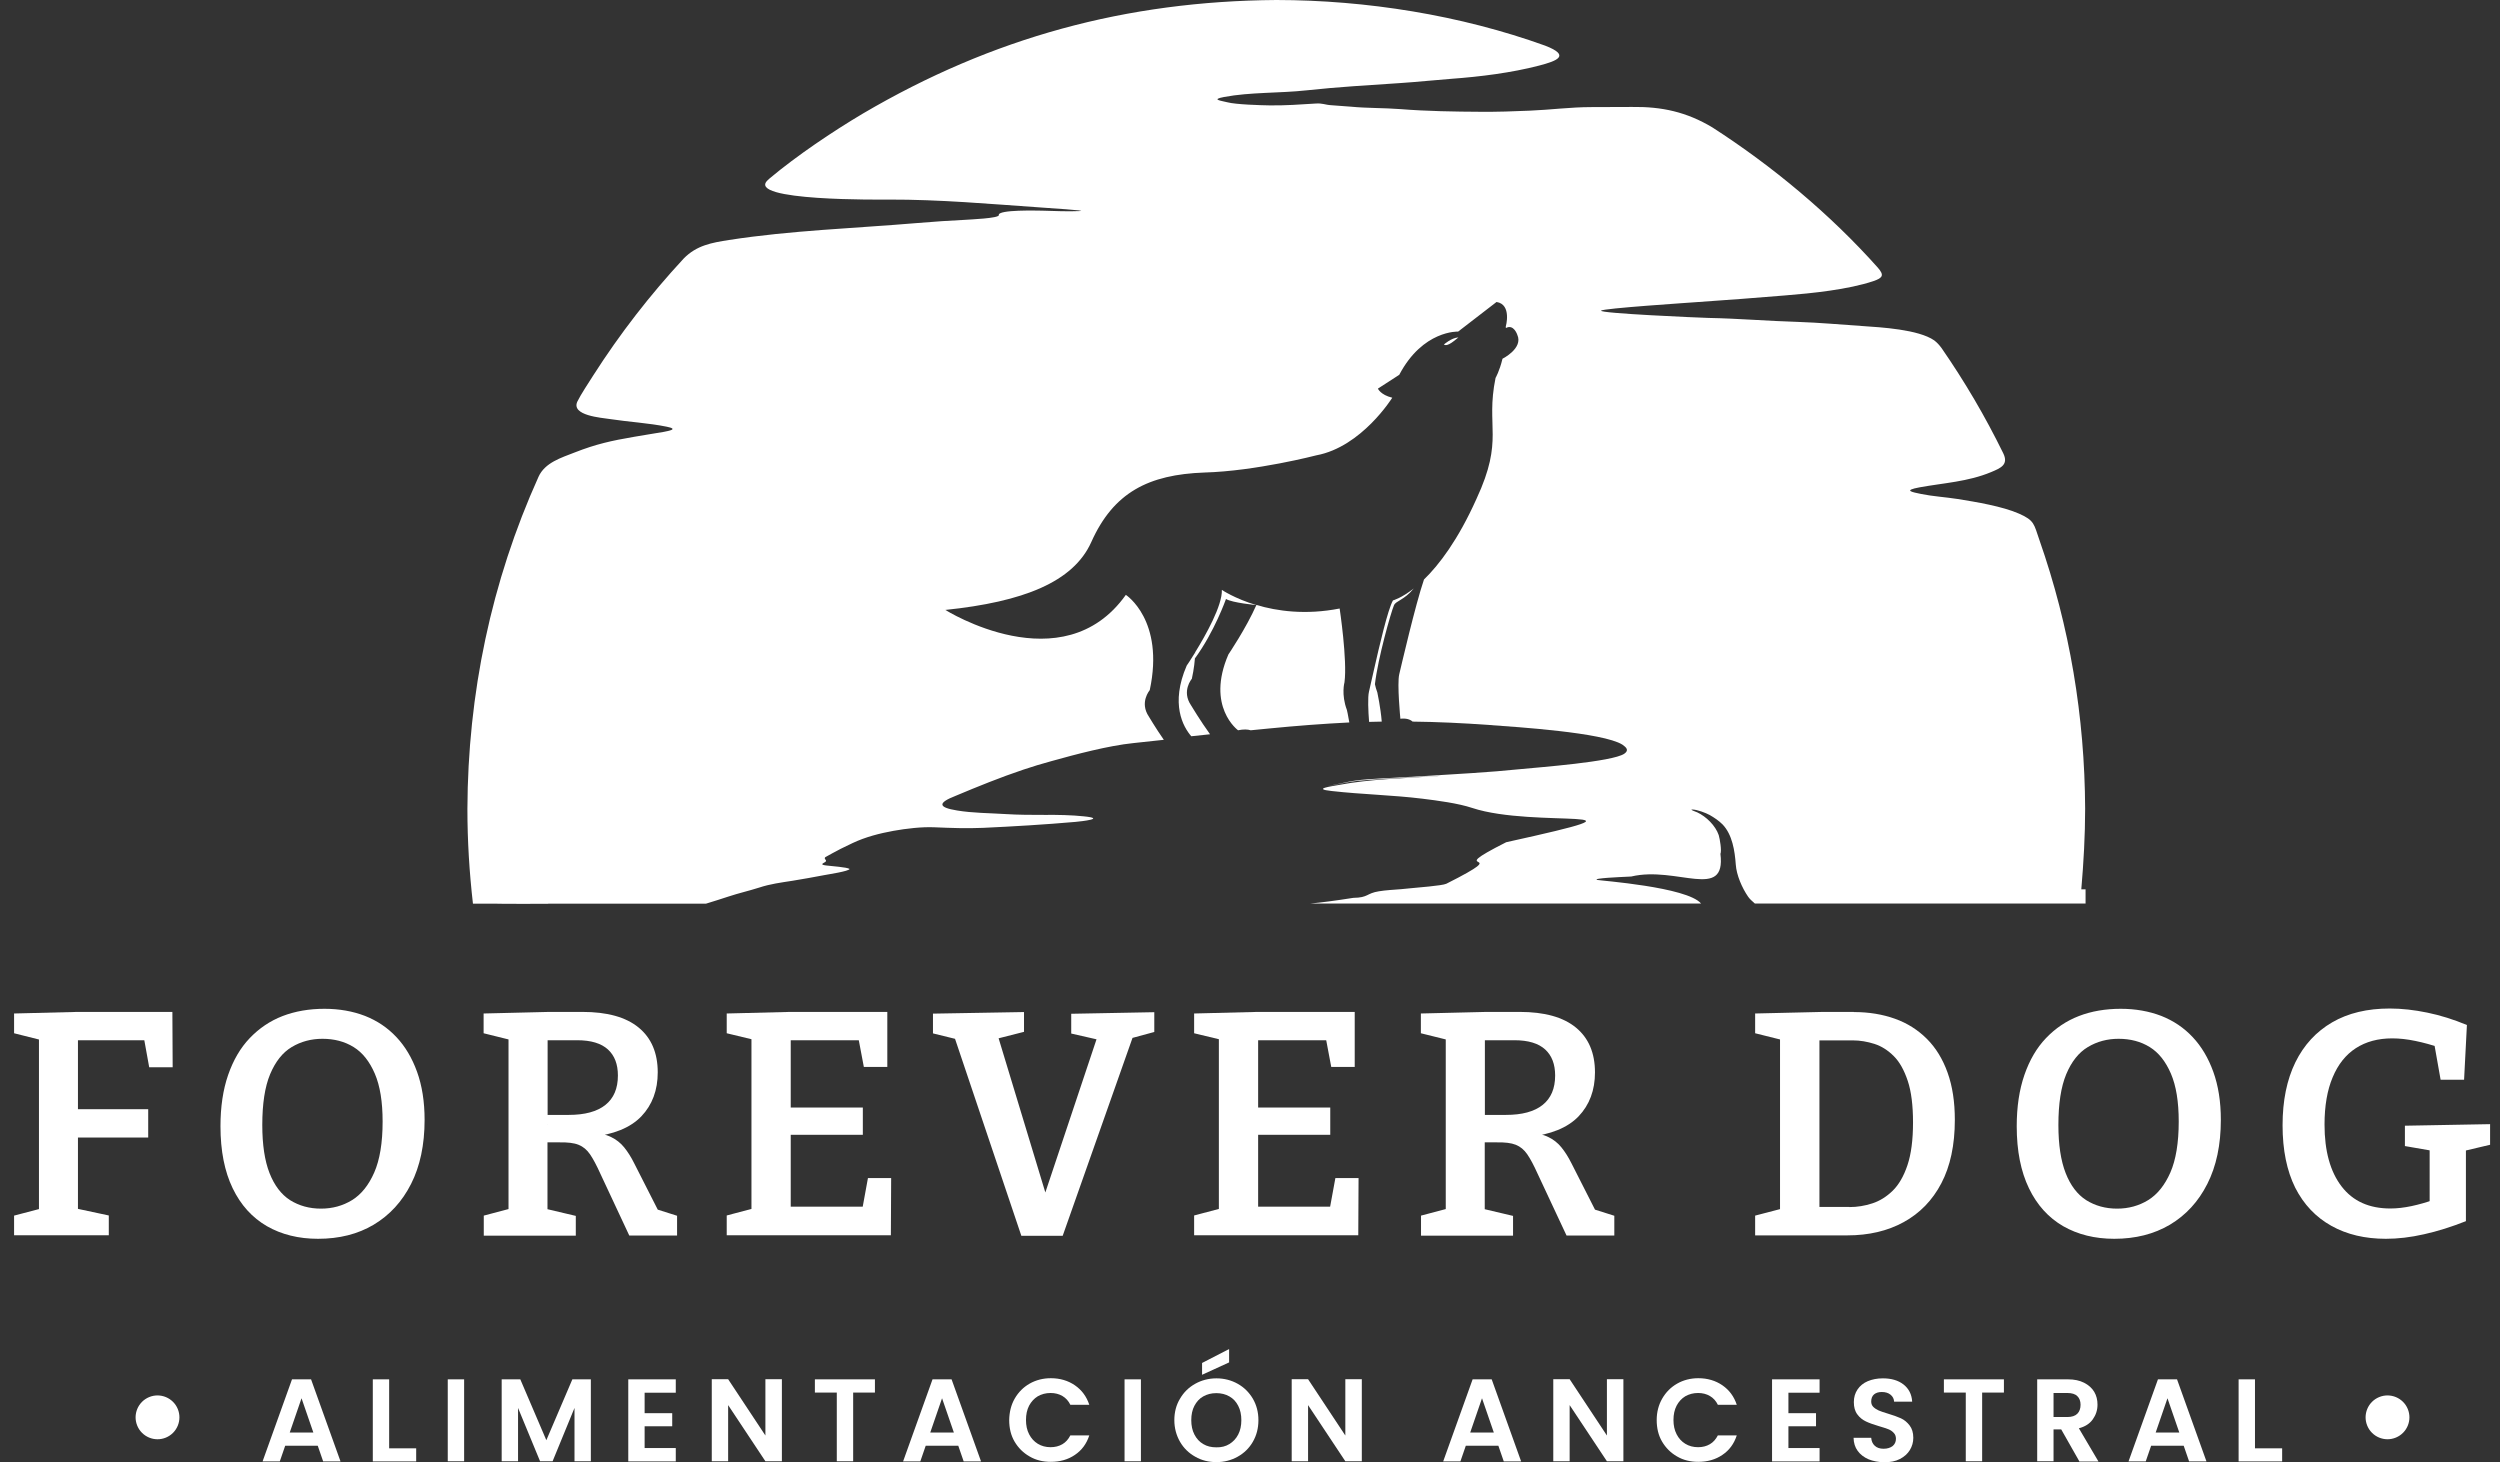 <svg width="106" height="62" viewBox="0 0 106 62" fill="none" xmlns="http://www.w3.org/2000/svg">
<rect x="0" y="0" width="106" height="62" fill="#333333" stroke="none"/>
<path d="M13.473 61.3H12.092L11.863 61.964H11.133L12.381 58.484H13.189L14.438 61.964H13.702L13.473 61.3ZM13.286 60.739L12.785 59.286L12.285 60.739H13.286Z" fill="white"/>
<path d="M16.5 61.409H17.646V61.964H15.807V58.484H16.5V61.409Z" fill="white"/>
<path d="M19.679 58.484V61.958H18.985V58.484H19.679Z" fill="white"/>
<path d="M25.052 58.484V61.958H24.359V59.696L23.43 61.958H22.899L21.965 59.696V61.958H21.271V58.484H22.061L23.165 61.065L24.268 58.484H25.052Z" fill="white"/>
<path d="M27.332 59.051V59.919H28.502V60.474H27.332V61.397H28.653V61.964H26.639V58.484H28.653V59.051H27.332Z" fill="white"/>
<path d="M33.152 61.958H32.453L30.873 59.576V61.958H30.179V58.478H30.873L32.453 60.866V58.478H33.152V61.958Z" fill="white"/>
<path d="M37.097 58.484V59.045H36.174V61.958H35.48V59.045H34.551V58.484H37.097Z" fill="white"/>
<path d="M40.631 61.3H39.25L39.021 61.964H38.291L39.539 58.484H40.347L41.596 61.964H40.86L40.631 61.3ZM40.444 60.739L39.943 59.286L39.443 60.739H40.444Z" fill="white"/>
<path d="M43.025 59.298C43.182 59.027 43.393 58.816 43.658 58.665C43.924 58.514 44.225 58.436 44.557 58.436C44.943 58.436 45.287 58.538 45.576 58.737C45.866 58.936 46.071 59.214 46.186 59.563H45.383C45.305 59.401 45.19 59.274 45.046 59.19C44.901 59.105 44.732 59.063 44.545 59.063C44.34 59.063 44.165 59.111 44.002 59.202C43.846 59.298 43.725 59.431 43.634 59.6C43.544 59.775 43.502 59.974 43.502 60.209C43.502 60.438 43.544 60.637 43.634 60.812C43.725 60.987 43.846 61.12 44.002 61.216C44.159 61.312 44.34 61.361 44.545 61.361C44.732 61.361 44.901 61.319 45.046 61.234C45.19 61.15 45.299 61.023 45.383 60.86H46.186C46.071 61.216 45.866 61.493 45.576 61.687C45.287 61.886 44.943 61.982 44.551 61.982C44.219 61.982 43.918 61.91 43.653 61.753C43.387 61.602 43.176 61.391 43.019 61.126C42.862 60.86 42.79 60.553 42.79 60.209C42.796 59.877 42.868 59.569 43.025 59.298Z" fill="white"/>
<path d="M48.375 58.484V61.958H47.681V58.484H48.375Z" fill="white"/>
<path d="M50.679 61.765C50.407 61.614 50.19 61.403 50.033 61.132C49.877 60.86 49.792 60.553 49.792 60.215C49.792 59.877 49.871 59.569 50.033 59.304C50.19 59.033 50.407 58.822 50.679 58.671C50.95 58.52 51.252 58.442 51.578 58.442C51.903 58.442 52.205 58.52 52.476 58.671C52.748 58.822 52.959 59.033 53.121 59.304C53.278 59.576 53.357 59.877 53.357 60.215C53.357 60.559 53.278 60.86 53.121 61.132C52.965 61.403 52.748 61.614 52.476 61.765C52.205 61.916 51.903 61.994 51.578 61.994C51.252 61.994 50.95 61.922 50.679 61.765ZM52.126 61.228C52.283 61.132 52.41 60.999 52.5 60.824C52.591 60.649 52.633 60.444 52.633 60.215C52.633 59.986 52.591 59.781 52.5 59.606C52.41 59.431 52.289 59.298 52.126 59.208C51.969 59.117 51.782 59.069 51.572 59.069C51.36 59.069 51.179 59.117 51.017 59.208C50.854 59.298 50.733 59.437 50.643 59.606C50.552 59.775 50.51 59.986 50.51 60.215C50.51 60.444 50.552 60.649 50.643 60.824C50.733 60.999 50.86 61.138 51.017 61.228C51.179 61.325 51.36 61.367 51.572 61.367C51.782 61.373 51.969 61.325 52.126 61.228ZM52.114 57.766L50.968 58.291V57.79L52.114 57.199V57.766Z" fill="white"/>
<path d="M57.042 61.958L55.462 59.576V61.958H54.768V58.478H55.462L57.042 60.866V58.478H57.741V61.958H57.042Z" fill="white"/>
<path d="M63.531 61.3H62.15L61.921 61.964H61.191L62.439 58.484H63.248L64.496 61.964H63.76L63.531 61.3ZM63.338 60.739L62.837 59.286L62.337 60.739H63.338Z" fill="white"/>
<path d="M68.832 61.958H68.133L66.553 59.576V61.958H65.859V58.478H66.553L68.133 60.866V58.478H68.832V61.958Z" fill="white"/>
<path d="M70.479 59.298C70.636 59.027 70.847 58.816 71.112 58.665C71.377 58.514 71.679 58.436 72.011 58.436C72.397 58.436 72.741 58.538 73.03 58.737C73.32 58.936 73.525 59.214 73.639 59.563H72.837C72.759 59.401 72.644 59.274 72.499 59.19C72.355 59.105 72.186 59.063 71.999 59.063C71.794 59.063 71.619 59.111 71.456 59.202C71.299 59.298 71.178 59.431 71.088 59.6C70.998 59.775 70.955 59.974 70.955 60.209C70.955 60.438 70.998 60.637 71.088 60.812C71.178 60.987 71.299 61.12 71.456 61.216C71.613 61.312 71.794 61.361 71.999 61.361C72.186 61.361 72.355 61.319 72.499 61.234C72.644 61.15 72.753 61.023 72.837 60.86H73.639C73.525 61.216 73.32 61.493 73.03 61.687C72.741 61.886 72.397 61.982 72.005 61.982C71.673 61.982 71.371 61.91 71.106 61.753C70.841 61.602 70.63 61.391 70.473 61.126C70.316 60.86 70.244 60.553 70.244 60.209C70.244 59.877 70.322 59.569 70.479 59.298Z" fill="white"/>
<path d="M75.829 59.051V59.919H76.999V60.474H75.829V61.397H77.15V61.964H75.135V58.484H77.15V59.051H75.829Z" fill="white"/>
<path d="M79.224 61.873C79.031 61.789 78.874 61.668 78.766 61.518C78.651 61.361 78.597 61.18 78.591 60.963H79.339C79.351 61.108 79.399 61.216 79.49 61.3C79.58 61.385 79.707 61.427 79.863 61.427C80.026 61.427 80.153 61.385 80.249 61.312C80.34 61.234 80.388 61.132 80.388 61.005C80.388 60.902 80.358 60.818 80.292 60.752C80.231 60.685 80.153 60.631 80.056 60.595C79.96 60.559 79.833 60.516 79.664 60.468C79.441 60.402 79.254 60.336 79.115 60.269C78.977 60.203 78.85 60.106 78.754 59.974C78.651 59.841 78.603 59.666 78.603 59.449C78.603 59.244 78.657 59.063 78.76 58.912C78.862 58.761 79.007 58.641 79.194 58.562C79.381 58.484 79.592 58.442 79.833 58.442C80.189 58.442 80.485 58.526 80.708 58.701C80.931 58.876 81.058 59.117 81.076 59.431H80.31C80.304 59.31 80.255 59.214 80.159 59.135C80.062 59.057 79.942 59.021 79.785 59.021C79.646 59.021 79.538 59.057 79.459 59.123C79.381 59.19 79.339 59.292 79.339 59.425C79.339 59.515 79.369 59.594 79.429 59.654C79.49 59.714 79.568 59.763 79.658 59.805C79.749 59.841 79.876 59.889 80.044 59.937C80.267 60.004 80.454 60.07 80.599 60.136C80.744 60.203 80.865 60.305 80.967 60.438C81.07 60.571 81.124 60.746 81.124 60.963C81.124 61.15 81.076 61.319 80.979 61.481C80.883 61.638 80.744 61.765 80.557 61.861C80.37 61.958 80.153 62 79.894 62C79.634 61.994 79.417 61.952 79.224 61.873Z" fill="white"/>
<path d="M84.966 58.484V59.045H84.043V61.958H83.349V59.045H82.421V58.484H84.966Z" fill="white"/>
<path d="M88.162 61.958L87.396 60.607H87.07V61.958H86.377V58.484H87.68C87.951 58.484 88.174 58.532 88.367 58.629C88.554 58.725 88.699 58.852 88.796 59.015C88.892 59.178 88.934 59.358 88.934 59.557C88.934 59.787 88.868 59.992 88.735 60.179C88.603 60.366 88.403 60.492 88.144 60.559L88.976 61.97H88.162V61.958ZM87.07 60.082H87.656C87.843 60.082 87.987 60.034 88.078 59.943C88.168 59.853 88.216 59.726 88.216 59.563C88.216 59.407 88.168 59.28 88.078 59.196C87.987 59.105 87.843 59.063 87.656 59.063H87.07V60.082Z" fill="white"/>
<path d="M92.589 61.3H91.208L90.979 61.964H90.249L91.497 58.484H92.306L93.554 61.964H92.818L92.589 61.3ZM92.402 60.739L91.901 59.286L91.401 60.739H92.402Z" fill="white"/>
<path d="M96.763 61.409V61.964H94.917V58.484H95.611V61.409H96.763Z" fill="white"/>
<path d="M7.034 60.954C7.508 60.758 7.733 60.214 7.537 59.74C7.34 59.266 6.797 59.041 6.323 59.237C5.849 59.434 5.624 59.977 5.82 60.451C6.017 60.925 6.56 61.15 7.034 60.954Z" fill="white"/>
<path d="M101.586 60.953C102.06 60.757 102.285 60.214 102.089 59.74C101.892 59.266 101.349 59.041 100.875 59.237C100.401 59.433 100.176 59.977 100.372 60.451C100.569 60.925 101.112 61.15 101.586 60.953Z" fill="white"/>
<path d="M44.769 19.155C44.63 18.787 44.503 18.509 44.503 18.509C44.503 18.509 44.612 18.805 44.769 19.155Z" fill="white"/>
<path d="M0.597 52.38V51.542L1.839 51.216L1.652 51.458V43.786L1.893 44.136L0.597 43.81V42.972L3.281 42.905H7.309L7.321 45.252H6.326L6.085 43.919L6.393 44.106H3.033L3.305 43.834V47.272L3.033 47.031H6.284V48.231H3.033L3.305 47.959V51.452L3.088 51.21L4.613 51.536V52.374H0.597V52.38Z" fill="white"/>
<path d="M13.485 52.525C12.659 52.525 11.935 52.344 11.314 51.988C10.693 51.626 10.21 51.096 9.866 50.384C9.523 49.672 9.348 48.798 9.348 47.755C9.348 46.928 9.456 46.205 9.673 45.577C9.891 44.95 10.192 44.431 10.59 44.015C10.988 43.599 11.453 43.285 11.983 43.08C12.52 42.875 13.111 42.773 13.757 42.773C14.384 42.773 14.957 42.875 15.475 43.074C15.994 43.279 16.434 43.575 16.808 43.973C17.182 44.371 17.472 44.859 17.683 45.444C17.894 46.03 18.003 46.705 18.003 47.483C18.003 48.544 17.809 49.449 17.43 50.197C17.049 50.951 16.519 51.524 15.843 51.928C15.174 52.326 14.39 52.525 13.485 52.525ZM13.612 51.246C14.094 51.246 14.535 51.126 14.927 50.885C15.319 50.643 15.632 50.251 15.867 49.715C16.103 49.178 16.223 48.454 16.223 47.555C16.223 46.717 16.115 46.042 15.892 45.523C15.668 45.004 15.373 44.63 14.993 44.395C14.613 44.16 14.173 44.045 13.672 44.045C13.196 44.045 12.761 44.16 12.369 44.395C11.977 44.63 11.676 45.016 11.453 45.547C11.229 46.084 11.121 46.801 11.121 47.7C11.121 48.538 11.223 49.214 11.428 49.739C11.634 50.263 11.923 50.643 12.297 50.885C12.683 51.126 13.117 51.246 13.612 51.246Z" fill="white"/>
<path d="M20.512 51.542L21.79 51.204L21.561 51.542V43.786L21.869 44.148L20.505 43.81V42.972L23.286 42.905H24.691C25.741 42.905 26.537 43.123 27.079 43.569C27.616 44.009 27.888 44.642 27.888 45.469C27.888 46.222 27.658 46.844 27.194 47.332C26.73 47.815 26.012 48.11 25.041 48.207V48.02C25.391 48.038 25.68 48.098 25.903 48.207C26.127 48.315 26.313 48.46 26.464 48.647C26.615 48.834 26.754 49.051 26.886 49.316L27.978 51.464L27.508 51.168L28.708 51.548V52.386H26.681L25.457 49.769C25.294 49.407 25.149 49.136 25.017 48.943C24.884 48.75 24.727 48.617 24.528 48.538C24.335 48.46 24.064 48.43 23.714 48.436H22.93L23.213 48.195V51.554L22.984 51.216L24.414 51.554V52.392H20.512V51.542ZM23.226 47.688L22.942 47.272H24.112C24.794 47.272 25.312 47.133 25.668 46.85C26.024 46.566 26.199 46.15 26.199 45.601C26.199 45.125 26.06 44.757 25.777 44.498C25.493 44.238 25.059 44.106 24.474 44.106H22.936L23.219 43.852V47.688H23.226Z" fill="white"/>
<path d="M36.801 49.95H37.785L37.773 52.374H30.813V51.536L32.091 51.198L31.862 51.536V43.78L32.091 44.118L30.813 43.81V42.972L33.496 42.905H37.622V45.239H36.627L36.367 43.864L36.693 44.106H33.255L33.527 43.834V47.23L33.255 46.958H36.584V48.116H33.255L33.527 47.821V51.434L33.255 51.162H36.856L36.53 51.434L36.801 49.95Z" fill="white"/>
<path d="M43.303 52.392L40.42 43.828L40.812 44.124L39.558 43.816V42.978L43.418 42.911V43.75L42.042 44.1L42.242 43.696L44.437 50.939H44.196L46.584 43.792L46.717 44.118L45.42 43.822V42.984L48.942 42.917V43.756L47.7 44.093L48.092 43.798L45.058 52.398H43.303V52.392Z" fill="white"/>
<path d="M56.62 49.95H57.603L57.591 52.374H50.631V51.536L51.91 51.198L51.68 51.536V43.78L51.91 44.118L50.631 43.81V42.972L53.315 42.905H57.44V45.239H56.445L56.186 43.864L56.511 44.106H53.074L53.345 43.834V47.23L53.074 46.958H56.403V48.116H53.074L53.345 47.821V51.434L53.074 51.162H56.674L56.348 51.434L56.62 49.95Z" fill="white"/>
<path d="M60.251 51.542L61.529 51.204L61.3 51.542V43.786L61.608 44.148L60.245 43.81V42.972L63.025 42.905H64.43C65.48 42.905 66.276 43.123 66.819 43.569C67.355 44.009 67.627 44.642 67.627 45.469C67.627 46.222 67.397 46.844 66.933 47.332C66.469 47.815 65.751 48.11 64.78 48.207V48.02C65.13 48.038 65.419 48.098 65.642 48.207C65.866 48.315 66.053 48.46 66.203 48.647C66.354 48.834 66.493 49.051 66.626 49.316L67.717 51.464L67.247 51.168L68.447 51.548V52.386H66.421L65.196 49.769C65.033 49.407 64.889 49.136 64.756 48.943C64.623 48.75 64.466 48.617 64.267 48.538C64.074 48.46 63.803 48.43 63.453 48.436H62.669L62.953 48.195V51.554L62.723 51.216L64.153 51.554V52.392H60.251V51.542ZM62.959 47.688L62.675 47.272H63.851C64.533 47.272 65.051 47.133 65.407 46.85C65.763 46.566 65.938 46.15 65.938 45.601C65.938 45.125 65.799 44.757 65.516 44.498C65.232 44.238 64.798 44.106 64.213 44.106H62.675L62.959 43.852V47.688Z" fill="white"/>
<path d="M78.603 42.911C79.243 42.911 79.822 43.008 80.346 43.195C80.871 43.382 81.323 43.671 81.703 44.051C82.083 44.431 82.373 44.908 82.578 45.481C82.783 46.054 82.885 46.717 82.885 47.483C82.885 48.551 82.692 49.449 82.312 50.173C81.933 50.897 81.396 51.446 80.714 51.819C80.033 52.193 79.237 52.38 78.326 52.38H74.418V51.542L75.714 51.204L75.473 51.542V43.786L75.726 44.136L74.418 43.81V42.972L77.301 42.905H78.603V42.911ZM78.416 51.18C78.748 51.18 79.074 51.126 79.387 51.023C79.701 50.921 79.99 50.74 80.25 50.487C80.509 50.233 80.72 49.871 80.877 49.401C81.034 48.931 81.112 48.333 81.112 47.592C81.112 46.874 81.04 46.283 80.889 45.831C80.738 45.378 80.545 45.028 80.298 44.781C80.051 44.534 79.779 44.359 79.478 44.262C79.176 44.166 78.869 44.112 78.555 44.112H76.872L77.144 43.84V51.446L76.872 51.174H78.416V51.18Z" fill="white"/>
<path d="M89.646 52.525C88.82 52.525 88.096 52.344 87.475 51.988C86.854 51.626 86.371 51.096 86.028 50.384C85.684 49.672 85.509 48.798 85.509 47.755C85.509 46.928 85.618 46.205 85.835 45.577C86.052 44.95 86.353 44.431 86.751 44.015C87.149 43.599 87.614 43.285 88.145 43.08C88.675 42.875 89.272 42.773 89.918 42.773C90.545 42.773 91.118 42.875 91.637 43.074C92.155 43.279 92.596 43.575 92.969 43.973C93.343 44.371 93.633 44.859 93.844 45.444C94.055 46.03 94.164 46.705 94.164 47.483C94.164 48.544 93.971 49.449 93.591 50.197C93.211 50.951 92.68 51.524 92.004 51.928C91.329 52.326 90.545 52.525 89.646 52.525ZM89.767 51.246C90.249 51.246 90.69 51.126 91.082 50.885C91.474 50.643 91.787 50.251 92.023 49.715C92.258 49.178 92.378 48.454 92.378 47.555C92.378 46.717 92.27 46.042 92.047 45.523C91.823 45.004 91.528 44.63 91.148 44.395C90.768 44.16 90.328 44.045 89.827 44.045C89.351 44.045 88.916 44.16 88.525 44.395C88.132 44.63 87.831 45.016 87.608 45.547C87.385 46.084 87.276 46.801 87.276 47.7C87.276 48.538 87.379 49.214 87.584 49.739C87.789 50.263 88.078 50.643 88.452 50.885C88.838 51.126 89.272 51.246 89.767 51.246Z" fill="white"/>
<path d="M101.16 52.525C100.279 52.525 99.507 52.344 98.85 51.976C98.192 51.608 97.68 51.072 97.318 50.36C96.962 49.642 96.781 48.762 96.781 47.712C96.781 46.669 96.962 45.782 97.324 45.041C97.686 44.305 98.21 43.738 98.886 43.346C99.561 42.954 100.376 42.761 101.323 42.761C101.835 42.761 102.366 42.821 102.921 42.936C103.476 43.05 104.03 43.225 104.597 43.46L104.477 45.782H103.482L103.198 44.178L103.451 44.419C103.108 44.305 102.764 44.208 102.414 44.136C102.064 44.063 101.739 44.027 101.431 44.027C100.828 44.027 100.315 44.166 99.887 44.443C99.459 44.721 99.133 45.131 98.904 45.68C98.675 46.222 98.56 46.892 98.56 47.682C98.56 48.804 98.802 49.678 99.284 50.306C99.766 50.933 100.454 51.24 101.353 51.24C101.642 51.24 101.938 51.204 102.251 51.138C102.559 51.072 102.885 50.981 103.216 50.861L103.017 51.21V48.526L103.289 48.822L101.968 48.593V47.73L105.58 47.664V48.538L104.38 48.822L104.555 48.526V51.777C103.946 52.018 103.355 52.205 102.782 52.332C102.203 52.465 101.66 52.525 101.16 52.525Z" fill="white"/>
<path fill-rule="evenodd" clip-rule="evenodd" d="M58.049 30.608C58.23 30.602 58.405 30.596 58.586 30.596C58.538 29.999 58.399 29.36 58.399 29.36C58.351 29.239 58.321 29.118 58.297 29.01C58.423 27.912 58.972 25.976 59.105 25.663C59.189 25.47 59.533 25.451 59.943 24.951C59.412 25.367 59.062 25.457 59.062 25.457C58.845 25.837 58.489 27.369 58.254 28.407C58.152 28.859 58.073 29.215 58.043 29.335C57.989 29.559 58.013 30.15 58.049 30.608Z" fill="white"/>
<path fill-rule="evenodd" clip-rule="evenodd" d="M61.221 14.607C61.378 14.722 61.704 14.408 61.837 14.306C61.535 14.324 61.221 14.607 61.221 14.607Z" fill="white"/>
<path fill-rule="evenodd" clip-rule="evenodd" d="M50.673 27.659C50.667 27.749 50.667 27.84 50.655 27.93C51.493 26.79 51.982 25.397 51.982 25.397C52.247 25.56 53.272 25.656 53.272 25.656C52.344 25.379 51.807 25.011 51.807 25.011C51.831 25.669 51.125 26.929 50.673 27.659Z" fill="white"/>
<path fill-rule="evenodd" clip-rule="evenodd" d="M88.41 34.287C88.392 30.385 87.758 26.573 86.468 22.888C86.239 22.231 86.269 22.068 85.605 21.778C84.894 21.465 83.784 21.284 83 21.157C82.499 21.079 81.932 21.043 81.462 20.946C81.058 20.862 80.678 20.795 81.39 20.663C82.415 20.476 83.44 20.427 84.423 20.017C84.827 19.848 85.177 19.704 84.936 19.215C84.164 17.641 83.314 16.194 82.318 14.752C82.222 14.626 82.137 14.529 82.011 14.432C81.341 13.968 79.767 13.878 78.953 13.823C78.066 13.763 77.126 13.679 76.239 13.649C74.972 13.612 73.7 13.504 72.439 13.48C71.981 13.467 67.82 13.287 67.886 13.172C67.94 13.075 71.643 12.834 72.023 12.804C73.242 12.72 74.46 12.629 75.678 12.527C76.824 12.436 78.362 12.279 79.436 11.918C79.84 11.779 79.894 11.664 79.622 11.351C77.602 9.083 75.153 7.044 72.608 5.404C71.511 4.746 70.461 4.517 69.195 4.535C68.616 4.541 68.061 4.541 67.482 4.541C66.583 4.541 65.751 4.656 64.864 4.692C64.201 4.722 63.459 4.746 62.796 4.74C61.668 4.734 60.498 4.716 59.37 4.626C58.67 4.572 57.965 4.59 57.277 4.523C56.994 4.499 56.746 4.481 56.469 4.463C56.155 4.445 56.089 4.367 55.769 4.391C55.1 4.433 54.527 4.475 53.851 4.469C53.453 4.463 52.398 4.433 52.036 4.336C51.783 4.27 51.324 4.222 51.897 4.113C53.019 3.902 54.255 3.956 55.401 3.83C56.734 3.685 58.037 3.613 59.37 3.522C60.106 3.474 60.817 3.396 61.547 3.341C62.765 3.251 64.08 3.088 65.262 2.78C66.022 2.581 66.607 2.358 65.516 1.936C61.915 0.639 57.941 0.006 54.117 0C47.754 0.048 42.085 1.586 36.59 4.813C35.3 5.579 33.786 6.598 32.634 7.563L32.556 7.635C31.566 8.54 37.435 8.462 37.676 8.462C39.865 8.456 41.976 8.649 44.153 8.799C44.298 8.811 46.234 8.932 45.77 8.95C45.275 8.974 44.684 8.944 44.184 8.932C44.027 8.932 42.308 8.878 42.35 9.119C42.374 9.258 41.09 9.306 40.963 9.318C40.257 9.354 39.6 9.396 38.888 9.457C36.253 9.68 33.52 9.77 30.915 10.175C30.179 10.289 29.534 10.404 28.991 10.959C27.562 12.502 26.289 14.143 25.155 15.916C24.974 16.2 24.613 16.748 24.48 17.026C24.202 17.623 25.511 17.713 25.861 17.768C26.639 17.888 27.514 17.937 28.273 18.093C28.786 18.196 28.358 18.268 28.147 18.311C27.718 18.389 27.308 18.443 26.88 18.522C25.933 18.684 25.27 18.829 24.365 19.185C23.798 19.408 23.105 19.613 22.833 20.216C20.825 24.667 19.836 29.426 19.818 34.299C19.818 35.656 19.902 37.001 20.053 38.316C25.384 38.316 17.888 38.328 23.219 38.322C23.231 38.322 23.243 38.316 23.256 38.316H29.932C30.252 38.213 30.571 38.123 30.885 38.014C31.319 37.87 31.753 37.773 32.188 37.634C32.664 37.477 33.104 37.423 33.599 37.345C34.063 37.272 34.504 37.188 34.962 37.103C35.113 37.073 35.999 36.941 36.023 36.844C35.915 36.766 35.233 36.724 35.058 36.699C34.956 36.687 34.757 36.669 34.938 36.579C35.149 36.476 34.896 36.44 34.992 36.344C35.004 36.331 35.589 36.018 35.65 35.988C35.818 35.903 35.987 35.825 36.15 35.746C36.699 35.487 37.29 35.336 37.881 35.228C38.424 35.131 39.075 35.053 39.624 35.077C40.336 35.107 40.969 35.131 41.681 35.101C42.977 35.041 44.31 34.962 45.601 34.848C45.86 34.824 46.916 34.709 45.957 34.613C45.456 34.558 44.817 34.546 44.304 34.552C43.725 34.552 43.2 34.552 42.621 34.516C41.958 34.474 41.234 34.474 40.583 34.365C39.763 34.233 39.757 34.04 40.517 33.744C41.464 33.346 42.416 32.96 43.387 32.634C43.779 32.502 44.178 32.381 44.576 32.273C45.613 31.983 47 31.615 48.056 31.507C48.484 31.464 48.918 31.416 49.346 31.368C49.002 30.873 48.713 30.385 48.713 30.385C48.303 29.782 48.749 29.263 48.749 29.263C49.388 26.29 47.736 25.222 47.736 25.222C45.058 28.992 40.082 25.861 40.082 25.861C43.387 25.518 45.51 24.679 46.27 22.985C47.211 20.88 48.695 20.12 51.071 20.035C53.242 19.975 55.812 19.306 55.812 19.306C57.736 18.95 59.032 16.863 59.032 16.863C58.532 16.742 58.423 16.477 58.423 16.477L59.328 15.892C60.329 13.992 61.825 14.059 61.825 14.059L63.453 12.804C64.11 12.907 63.845 13.848 63.845 13.848V13.872L63.851 13.908C64.183 13.727 64.334 14.197 64.334 14.197C64.593 14.77 63.706 15.21 63.706 15.21C63.58 15.735 63.411 16.025 63.411 16.025C62.983 18.123 63.785 18.606 62.603 21.151C61.819 22.9 61.016 23.95 60.377 24.571C60.009 25.65 59.412 28.238 59.328 28.588C59.231 28.992 59.376 30.475 59.376 30.475C59.629 30.445 59.792 30.506 59.895 30.596C60.932 30.608 61.999 30.656 63.163 30.741C64.291 30.825 67.958 31.054 68.79 31.573C68.953 31.688 69.086 31.808 68.869 31.959C68.356 32.303 65.262 32.532 64.478 32.61C63.797 32.677 63.103 32.737 62.416 32.779C61.246 32.858 60.057 32.924 58.887 32.99C58.321 33.02 57.591 33.045 57.054 33.171C56.789 33.231 56.553 33.28 56.288 33.328C56.704 33.268 57.126 33.153 57.536 33.111C58.109 33.057 58.706 33.026 59.285 32.99C59.883 32.954 60.48 32.924 61.083 32.894C61.065 32.894 61.047 32.894 61.029 32.9C59.617 33.002 58.127 33.02 56.746 33.286C56.463 33.34 55.612 33.449 56.463 33.539C57.736 33.684 59.032 33.708 60.311 33.865C60.944 33.943 61.825 34.058 62.422 34.257C65.069 35.137 70.98 34.142 63.863 35.71C60.986 37.164 64.43 35.909 61.324 37.471C61.149 37.556 60.057 37.634 59.786 37.664C59.659 37.676 59.533 37.688 59.406 37.701C59.111 37.725 58.749 37.743 58.465 37.791C57.928 37.876 58.025 38.062 57.38 38.069C56.584 38.195 56.017 38.267 55.552 38.31H72.126C71.529 37.604 67.826 37.339 67.723 37.309C67.476 37.236 68.815 37.182 68.929 37.176C69.008 37.17 69.086 37.164 69.165 37.164C71.094 36.706 73.193 38.207 72.946 36.205C73.006 36.066 72.922 35.572 72.874 35.409C72.735 35.005 72.349 34.625 71.963 34.444C71.957 34.438 71.595 34.317 71.764 34.323C71.963 34.329 72.319 34.462 72.494 34.558C72.693 34.673 72.874 34.794 73.037 34.956C73.453 35.391 73.555 36.078 73.597 36.657C73.627 37.103 73.863 37.646 74.116 38.014C74.176 38.105 74.285 38.207 74.406 38.31H88.428V37.707H88.247C88.344 36.579 88.41 35.439 88.41 34.287Z" fill="white"/>
<path fill-rule="evenodd" clip-rule="evenodd" d="M57.108 30.101C56.861 29.444 57.006 28.931 57.006 28.931C57.132 27.991 56.801 25.801 56.801 25.801C55.353 26.085 54.141 25.91 53.272 25.65C52.832 26.645 52.084 27.749 52.084 27.749C51.125 29.969 52.494 30.964 52.494 30.964C52.724 30.916 52.898 30.922 53.031 30.964C53.278 30.94 53.526 30.916 53.773 30.891C54.997 30.771 56.119 30.686 57.211 30.632C57.163 30.331 57.108 30.101 57.108 30.101Z" fill="white"/>
<path fill-rule="evenodd" clip-rule="evenodd" d="M50.534 28.781C50.625 28.37 50.667 27.997 50.679 27.659C50.474 27.997 50.317 28.22 50.317 28.22C49.612 29.848 50.166 30.819 50.51 31.217C50.776 31.187 51.041 31.157 51.306 31.133C50.896 30.566 50.498 29.902 50.498 29.902C50.088 29.299 50.534 28.781 50.534 28.781Z" fill="white"/>
</svg>
